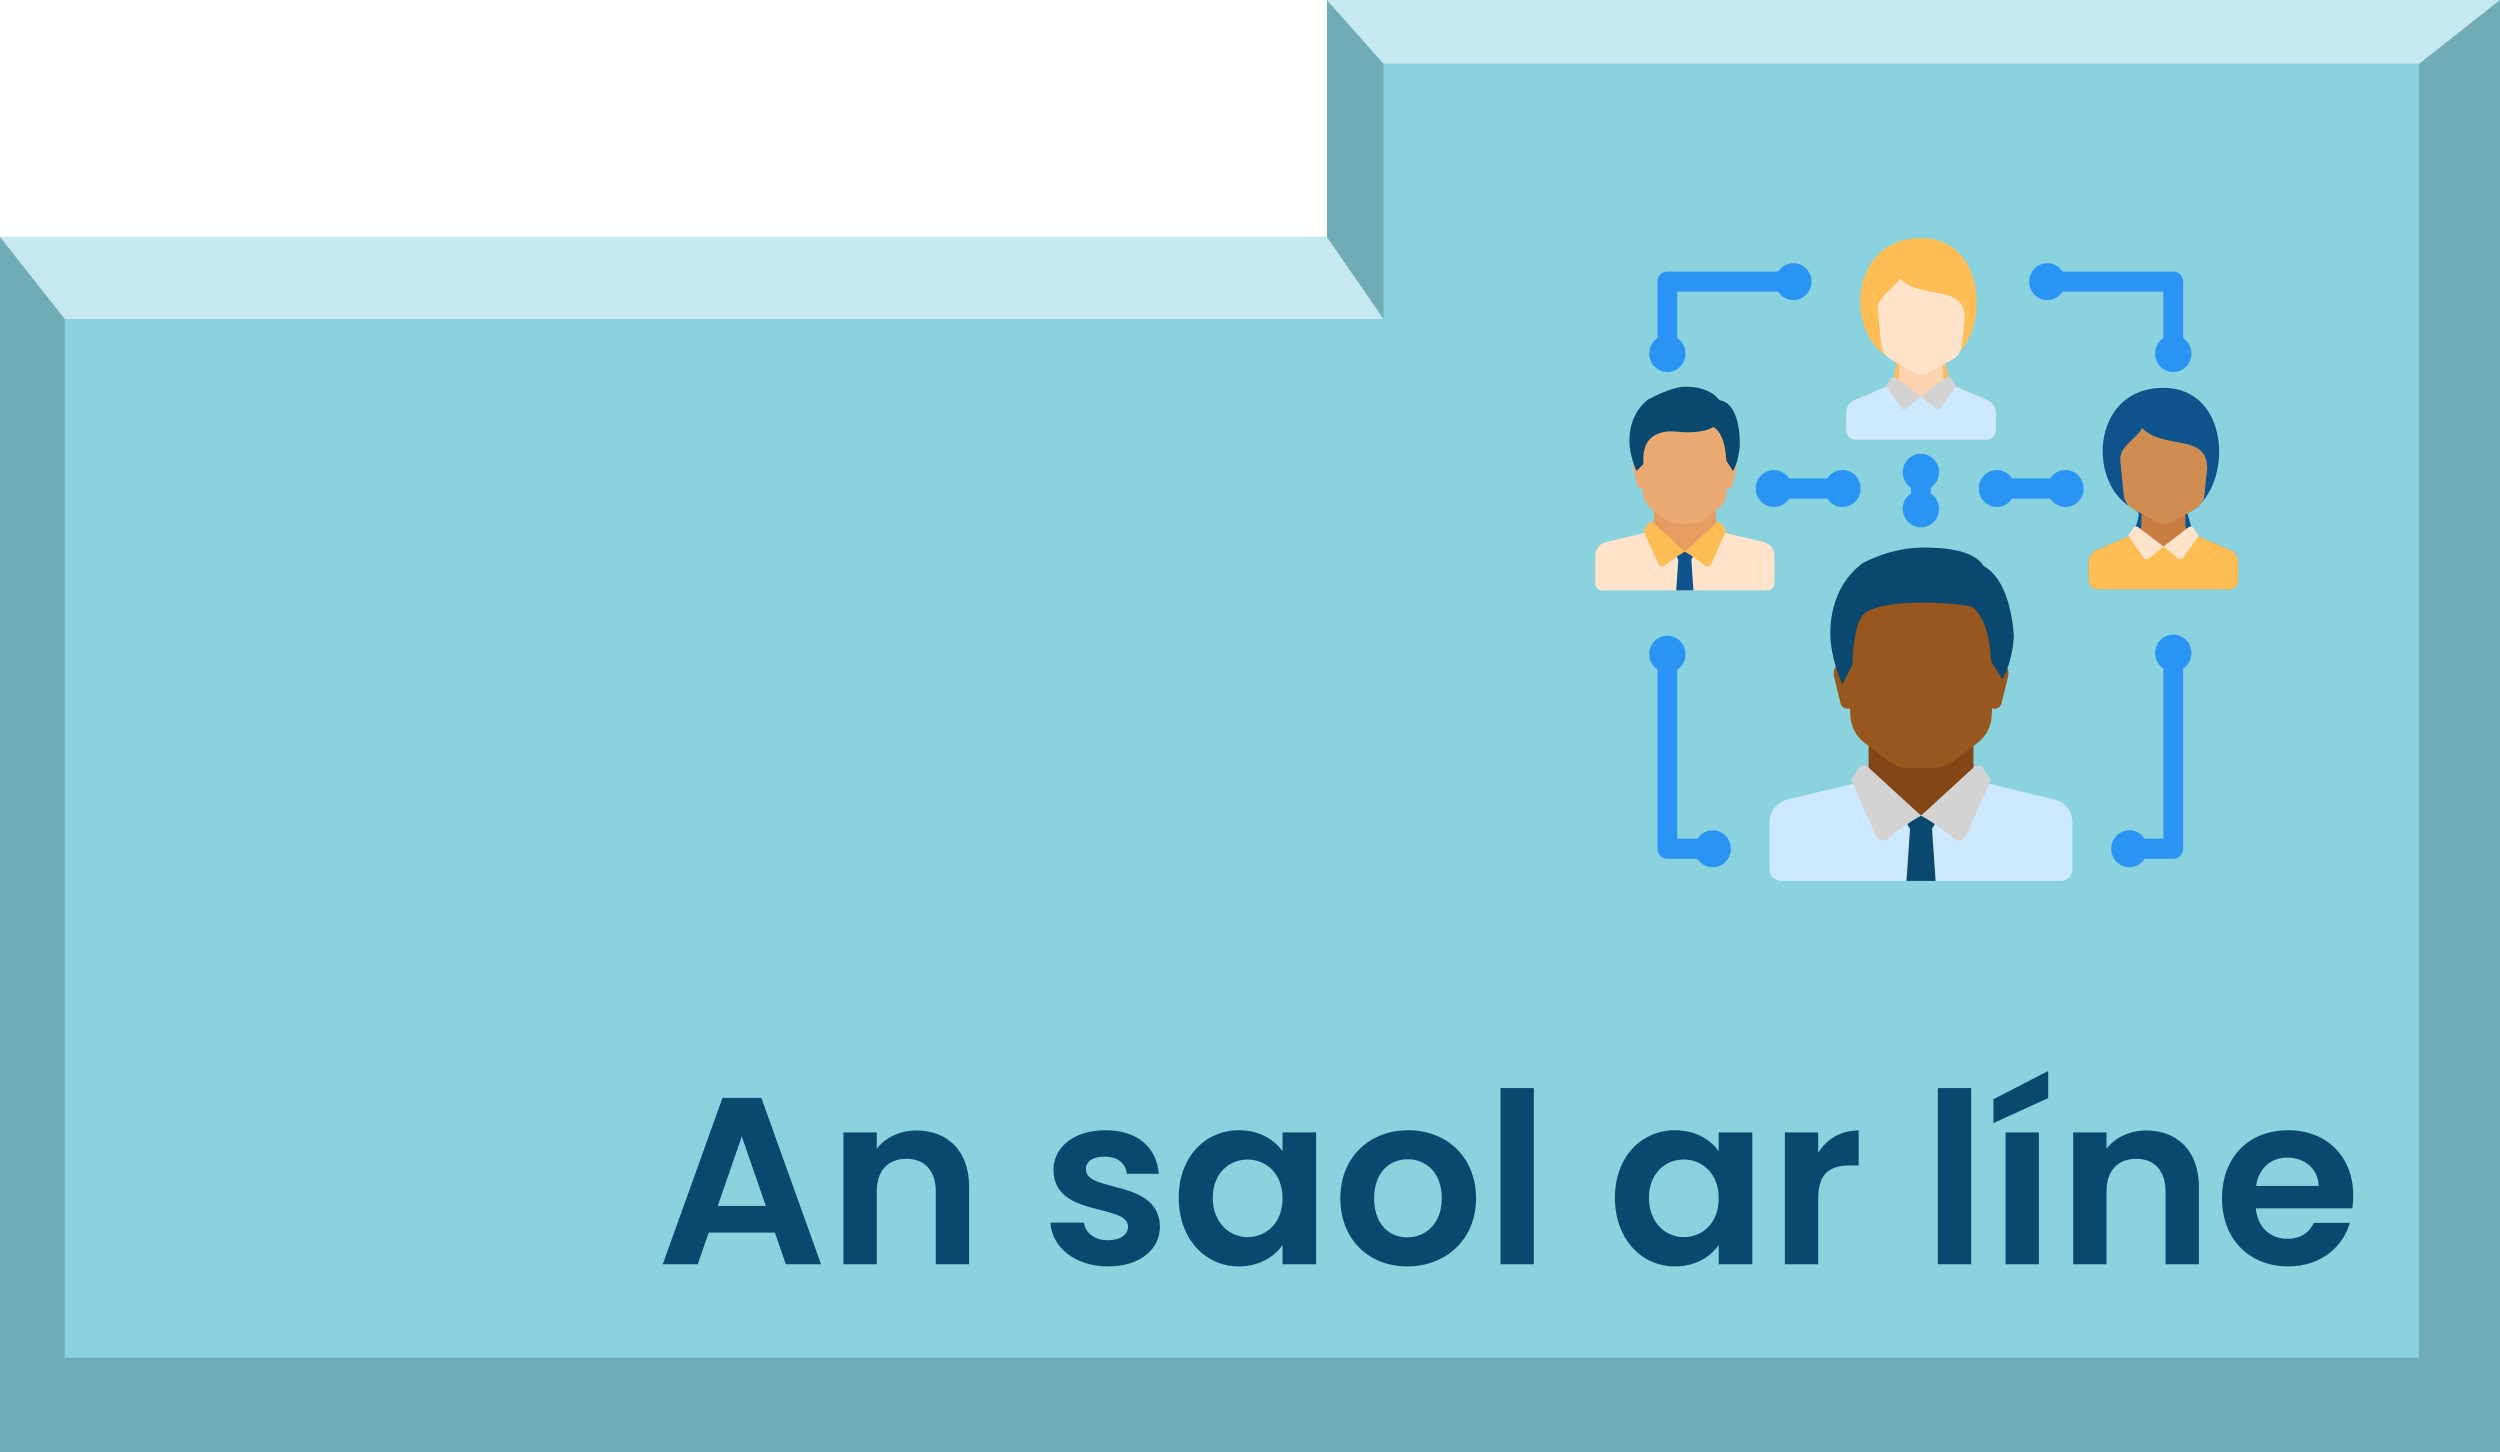 <svg width="210" height="122" viewBox="0 0 210 122" fill="none" xmlns="http://www.w3.org/2000/svg">
<path d="M0 122H210V0H111.464V19.902H0V122Z" fill="#6FACB6"/>
<path d="M203.204 114.051V27.225V5.358H116.214V15.838V26.791H60.825H5.437L5.437 70.421V114.051H103.641H128.447H153.252H203.204Z" fill="#89D2DE"/>
<path d="M5.437 26.791L0 19.902H111.456L116.214 26.791H5.437Z" fill="#C6E9F1"/>
<path d="M116.214 5.358L111.456 0H210L203.204 5.358H116.214Z" fill="#C6E9F1"/>
<path d="M165.771 65.524V62.033H156.962V65.524L161.366 69.512L165.771 65.524Z" fill="#834616"/>
<path d="M172.582 67.156L166.526 65.704C166.434 65.683 166.35 65.645 166.271 65.6L161.366 68.515L156.652 65.459C156.53 65.576 156.379 65.663 156.207 65.704L150.151 67.156C149.267 67.368 148.642 68.172 148.642 69.097V73.003C148.642 73.553 149.08 74 149.621 74H173.112C173.653 74 174.091 73.553 174.091 73.003V69.097C174.091 68.172 173.466 67.368 172.582 67.156Z" fill="#CCE9FF"/>
<path d="M162.59 74H160.143L160.449 69.512H162.284L162.59 74Z" fill="#0B4870"/>
<path d="M162.59 68.515H160.143V68.803C160.143 69.47 160.673 70.011 161.328 70.011H161.404C162.059 70.011 162.59 69.47 162.59 68.803L162.59 68.515Z" fill="#0B4870"/>
<path d="M156.893 64.413L161.366 68.515C161.366 68.515 160.114 69.159 158.568 70.458C158.249 70.726 157.766 70.617 157.595 70.234L155.494 65.523L156.158 64.507C156.324 64.254 156.671 64.21 156.893 64.413Z" fill="#D3D3D3"/>
<path d="M165.84 64.413L161.366 68.515C161.366 68.515 162.619 69.159 164.165 70.458C164.484 70.726 164.966 70.617 165.138 70.234L167.239 65.523L166.574 64.507C166.409 64.254 166.062 64.21 165.84 64.413Z" fill="#D3D3D3"/>
<path d="M168.677 56.833L168.125 59.086C168.059 59.353 167.824 59.54 167.553 59.54C167.474 59.54 167.397 59.523 167.329 59.494L167.301 60.123C167.262 61.017 166.833 61.846 166.13 62.382L164.107 63.928C163.599 64.316 162.981 64.525 162.345 64.525H160.387C159.753 64.525 159.135 64.316 158.625 63.928L156.602 62.382C155.901 61.846 155.47 61.017 155.431 60.123L155.403 59.494C155.335 59.523 155.258 59.54 155.179 59.54C154.91 59.54 154.674 59.353 154.609 59.086L154.056 56.833C153.896 56.183 154.38 55.551 155.039 55.551H155.041C155.105 55.551 155.166 55.557 155.227 55.569L155.005 50.565H167.729L167.505 55.569C167.566 55.557 167.627 55.551 167.691 55.551H167.694C168.353 55.551 168.836 56.183 168.677 56.833Z" fill="#97571E"/>
<path d="M164.333 47.262L164.792 50.565C166.886 50.992 167.188 54.34 167.232 55.297C167.24 55.471 167.294 55.638 167.386 55.784L168.186 57.047C168.186 57.047 168.938 56.06 169.165 53.557C169.165 53.557 169.011 46.299 164.333 47.262Z" fill="#0B4870"/>
<path d="M156.452 47.309C153.179 49.771 153.79 53.993 153.79 53.993C154.015 55.988 154.769 57.484 154.769 57.484L155.617 55.804C155.617 55.804 155.579 51.575 157.062 51.273C158.843 50.366 163.739 50.547 165.667 50.971C166.854 49.761 167.053 50.167 166.854 48.25C166.751 47.258 165.787 45.919 161.297 45.997C159.766 46.023 157.94 46.519 156.452 47.309Z" fill="#0B4870"/>
<path d="M161.366 20C155.526 20 154.959 27.436 158.336 29.836C160.057 30.055 159.023 30.317 159.189 30.42C159.836 30.817 156.88 34.554 161.366 34.283C163.833 34.133 162.714 33.435 163.362 33.037C164.317 33.023 163.377 30.71 163.378 30.512C167.233 28.758 167.205 20 161.366 20Z" fill="#FFBE55"/>
<path d="M166.956 33.618L163.665 32.22C163.39 32.103 163.21 31.83 163.21 31.526V30.618H159.521V31.526C159.521 31.83 159.342 32.104 159.067 32.22L155.775 33.618C155.363 33.793 155.094 34.203 155.094 34.659V36.162C155.094 36.577 155.425 36.914 155.832 36.914H166.9C167.307 36.914 167.637 36.577 167.637 36.162V34.658C167.637 34.203 167.369 33.793 166.956 33.618Z" fill="#FCD2B1"/>
<path d="M166.956 33.617L163.773 32.266L161.366 33.325L158.958 32.266L155.775 33.617C155.363 33.793 155.094 34.203 155.094 34.658V36.162C155.094 36.577 155.424 36.914 155.832 36.914H166.899C167.307 36.914 167.637 36.577 167.637 36.162V34.658C167.637 34.203 167.368 33.793 166.956 33.617Z" fill="#CCE9FF"/>
<path d="M161.366 33.325L159.254 31.712C159.119 31.608 158.926 31.642 158.832 31.786L158.414 32.423L159.709 34.27C159.807 34.41 160.001 34.437 160.133 34.33L161.366 33.325Z" fill="#D3D3D3"/>
<path d="M161.366 33.325L163.477 31.712C163.613 31.608 163.806 31.642 163.9 31.785L164.317 32.423L163.023 34.27C162.924 34.41 162.73 34.437 162.598 34.33L161.366 33.325Z" fill="#D3D3D3"/>
<path d="M157.748 25.787C157.742 25.975 157.746 26.163 157.765 26.35L158.029 28.981C158.073 29.476 158.355 29.917 158.782 30.159L160.882 31.348C161.217 31.537 161.623 31.537 161.957 31.348L164.058 30.159C164.485 29.917 164.766 29.476 164.811 28.981L165.04 26.766C165.04 23.759 161.42 25.262 159.575 23.383C159.206 24.135 157.886 24.831 157.748 25.787Z" fill="#FFE3CA"/>
<path d="M181.729 32.578C175.889 32.578 175.322 40.014 178.699 42.414C180.42 42.633 179.386 42.895 179.552 42.997C180.199 43.395 177.243 47.132 181.729 46.86C184.196 46.711 183.077 46.012 183.725 45.615C184.68 45.601 183.74 43.288 183.741 43.09C187.596 41.335 187.568 32.578 181.729 32.578Z" fill="#0E538C"/>
<path d="M187.319 46.195L184.027 44.798C183.752 44.681 183.573 44.408 183.573 44.104V43.196H179.884V44.104C179.884 44.408 179.705 44.681 179.43 44.798L176.138 46.195C175.726 46.371 175.457 46.781 175.457 47.236V48.74C175.457 49.155 175.788 49.492 176.195 49.492H187.262C187.67 49.492 188 49.155 188 48.74V47.236C188 46.781 187.731 46.371 187.319 46.195Z" fill="#CA7D41"/>
<path d="M187.319 46.195L184.136 44.844L181.729 45.903L179.321 44.844L176.138 46.195C175.726 46.37 175.457 46.781 175.457 47.236V48.74C175.457 49.155 175.788 49.491 176.195 49.491H187.262C187.67 49.491 188 49.155 188 48.74V47.236C188 46.781 187.732 46.37 187.319 46.195Z" fill="#FFBE55"/>
<path d="M181.728 45.904L179.617 44.29C179.481 44.186 179.288 44.22 179.194 44.364L178.777 45.001L180.072 46.848C180.17 46.988 180.364 47.016 180.496 46.908L181.728 45.904Z" fill="#FFE3CA"/>
<path d="M181.728 45.903L183.84 44.289C183.975 44.186 184.168 44.219 184.262 44.363L184.68 45.001L183.385 46.847C183.287 46.988 183.093 47.015 182.96 46.907L181.728 45.903Z" fill="#FFE3CA"/>
<path d="M178.111 38.365C178.105 38.553 178.109 38.741 178.128 38.928L178.392 41.558C178.436 42.054 178.718 42.495 179.145 42.736L181.245 43.925C181.58 44.115 181.986 44.115 182.32 43.925L184.421 42.736C184.848 42.495 185.129 42.054 185.174 41.558L185.403 39.343C185.403 36.337 181.783 37.84 179.938 35.961C179.569 36.712 178.249 37.408 178.111 38.365Z" fill="#D08D51"/>
<path d="M144.131 44.574V42.51H138.921V44.574L141.526 46.933L144.131 44.574Z" fill="#E79C62"/>
<path d="M148.159 45.54L144.577 44.681C144.523 44.668 144.473 44.646 144.427 44.619L141.526 46.343L138.738 44.536C138.666 44.605 138.576 44.656 138.474 44.681L134.893 45.539C134.37 45.665 134 46.14 134 46.688V48.997C134 49.323 134.259 49.587 134.579 49.587H148.473C148.792 49.587 149.052 49.323 149.052 48.997V46.688C149.052 46.141 148.682 45.665 148.159 45.54Z" fill="#FFE3CA"/>
<path d="M142.249 49.587H140.802L140.983 46.933H142.068L142.249 49.587Z" fill="#0E538C"/>
<path d="M142.249 46.343H140.802V46.514C140.802 46.908 141.116 47.228 141.503 47.228H141.548C141.935 47.228 142.249 46.908 142.249 46.514V46.343Z" fill="#0E538C"/>
<path d="M138.88 43.917L141.526 46.344C141.526 46.344 140.785 46.725 139.871 47.492C139.682 47.651 139.397 47.587 139.295 47.36L138.052 44.574L138.446 43.973C138.544 43.824 138.749 43.797 138.88 43.917Z" fill="#FFBE55"/>
<path d="M144.171 43.917L141.526 46.343C141.526 46.343 142.267 46.724 143.181 47.492C143.37 47.651 143.655 47.587 143.756 47.36L144.999 44.574L144.606 43.973C144.508 43.823 144.303 43.797 144.171 43.917Z" fill="#FFBE55"/>
<path d="M145.85 39.434L145.523 40.766C145.484 40.924 145.345 41.035 145.185 41.035C145.139 41.035 145.093 41.025 145.053 41.008L145.036 41.38C145.013 41.909 144.759 42.399 144.344 42.716L143.147 43.63C142.847 43.86 142.481 43.984 142.105 43.984H140.947C140.572 43.984 140.206 43.86 139.905 43.63L138.708 42.716C138.293 42.399 138.039 41.909 138.015 41.38L137.999 41.008C137.959 41.025 137.913 41.035 137.867 41.035C137.707 41.035 137.568 40.924 137.529 40.766L137.202 39.434C137.108 39.049 137.394 38.676 137.784 38.676H137.785C137.823 38.676 137.859 38.679 137.895 38.686L137.763 35.727H145.289L145.157 38.686C145.193 38.679 145.229 38.676 145.267 38.676H145.269C145.658 38.676 145.944 39.049 145.85 39.434Z" fill="#EAAA71"/>
<path d="M143.281 33.773L143.552 35.727C144.791 35.979 144.969 37.96 144.995 38.526C145 38.628 145.032 38.727 145.087 38.814L145.559 39.561C145.559 39.561 146.004 38.977 146.138 37.496C146.138 37.496 146.393 32.593 143.281 33.773Z" fill="#0B4870"/>
<path d="M138.468 33.543C136.533 34.999 136.895 37.496 136.895 37.496C137.027 38.676 137.473 39.56 137.473 39.56L138.052 38.971C138.052 38.971 137.829 37.267 138.921 36.612C139.934 36.003 140.82 36.317 141.725 36.317C144.149 36.317 144.827 35.386 144.71 34.252C144.649 33.666 143.769 32.444 141.526 32.483C140.62 32.498 139.349 33.076 138.468 33.543Z" fill="#0B4870"/>
<path d="M145.39 71.297C145.39 72.153 144.708 72.849 143.866 72.849C143.331 72.849 142.86 72.568 142.589 72.142H140.057C139.599 72.142 139.228 71.763 139.228 71.297V56.252C138.81 55.975 138.535 55.495 138.535 54.951C138.535 54.093 139.216 53.398 140.057 53.398C140.899 53.398 141.581 54.093 141.581 54.951C141.581 55.497 141.305 55.977 140.887 56.253V70.452H142.587C142.859 70.025 143.33 69.744 143.866 69.744C144.708 69.744 145.39 70.439 145.39 71.297Z" fill="#2A94F4"/>
<path d="M152.162 23.657C152.162 24.515 151.48 25.209 150.64 25.209C150.103 25.209 149.633 24.928 149.362 24.502H140.887V28.397C141.305 28.674 141.581 29.154 141.581 29.7C141.581 30.558 140.899 31.252 140.057 31.252C139.216 31.252 138.535 30.558 138.535 29.7C138.535 29.155 138.81 28.675 139.228 28.398V23.657C139.228 23.19 139.599 22.812 140.057 22.812H149.362C149.633 22.386 150.103 22.105 150.639 22.105C151.481 22.105 152.162 22.8 152.162 23.657Z" fill="#2A94F4"/>
<path d="M156.291 41.035C156.291 41.347 156.2 41.637 156.046 41.88C155.775 42.306 155.305 42.587 154.769 42.587C154.233 42.587 153.762 42.306 153.491 41.88H150.285C150.014 42.306 149.543 42.587 149.007 42.587C148.471 42.587 148 42.306 147.729 41.88C147.574 41.637 147.485 41.347 147.485 41.035C147.485 40.724 147.574 40.433 147.73 40.19C148.002 39.763 148.473 39.482 149.007 39.482C149.543 39.482 150.014 39.763 150.285 40.19H153.491C153.762 39.763 154.233 39.482 154.769 39.482C155.303 39.482 155.774 39.763 156.045 40.19C156.2 40.433 156.291 40.724 156.291 41.035Z" fill="#2A94F4"/>
<path d="M175.022 41.035C175.022 41.347 174.931 41.637 174.777 41.88C174.506 42.306 174.035 42.587 173.499 42.587C172.963 42.587 172.492 42.306 172.222 41.88H169.015C168.745 42.306 168.274 42.587 167.738 42.587C167.202 42.587 166.731 42.306 166.459 41.88C166.305 41.637 166.216 41.347 166.216 41.035C166.216 40.724 166.305 40.433 166.461 40.19C166.732 39.763 167.203 39.482 167.738 39.482C168.274 39.482 168.745 39.763 169.015 40.19H172.222C172.492 39.763 172.964 39.482 173.499 39.482C174.034 39.482 174.505 39.763 174.775 40.19C174.931 40.433 175.022 40.724 175.022 41.035Z" fill="#2A94F4"/>
<path d="M184.078 29.7C184.078 30.558 183.397 31.252 182.555 31.252C181.714 31.252 181.031 30.558 181.031 29.7C181.031 29.155 181.307 28.675 181.725 28.398V24.502H173.251C172.979 24.928 172.508 25.209 171.974 25.209C171.133 25.209 170.45 24.515 170.45 23.657C170.45 22.8 171.132 22.105 171.974 22.105C172.508 22.105 172.979 22.385 173.251 22.812H182.555C183.013 22.812 183.384 23.19 183.384 23.657V28.398C183.803 28.675 184.078 29.155 184.078 29.7Z" fill="#2A94F4"/>
<path d="M162.878 42.747C162.878 43.604 162.195 44.298 161.354 44.298C160.513 44.298 159.83 43.604 159.83 42.747C159.83 42.201 160.106 41.721 160.525 41.446V40.97C160.106 40.694 159.83 40.215 159.83 39.67C159.83 38.812 160.513 38.118 161.354 38.118C162.195 38.118 162.878 38.812 162.878 39.67C162.878 40.215 162.602 40.694 162.184 40.97V41.446C162.602 41.721 162.878 42.201 162.878 42.747Z" fill="#2A94F4"/>
<path d="M184.078 54.857C184.078 55.402 183.803 55.882 183.384 56.158V71.297C183.384 71.763 183.013 72.142 182.555 72.142H180.143C179.871 72.568 179.4 72.849 178.866 72.849C178.023 72.849 177.342 72.154 177.342 71.297C177.342 70.439 178.023 69.744 178.866 69.744C179.402 69.744 179.872 70.025 180.144 70.452H181.725V56.158C181.308 55.882 181.032 55.402 181.032 54.857C181.032 53.999 181.714 53.305 182.555 53.305C183.397 53.305 184.078 53.999 184.078 54.857Z" fill="#2A94F4"/>
<path d="M66.01 106.199H68.97L63.95 92.219H60.69L55.67 106.199H58.61L59.53 103.539H65.09L66.01 106.199ZM64.33 101.299H60.29L62.31 95.459L64.33 101.299ZM78.606 106.199H81.406V99.699C81.406 96.639 79.566 94.959 76.986 94.959C75.566 94.959 74.366 95.559 73.646 96.499V95.119H70.846V106.199H73.646V100.079C73.646 98.299 74.626 97.339 76.146 97.339C77.626 97.339 78.606 98.299 78.606 100.079V106.199ZM97.434 103.039C97.354 98.979 91.214 100.239 91.214 98.219C91.214 97.579 91.754 97.159 92.794 97.159C93.894 97.159 94.574 97.739 94.654 98.599H97.334C97.174 96.399 95.554 94.939 92.874 94.939C90.134 94.939 88.494 96.419 88.494 98.259C88.494 102.319 94.754 101.059 94.754 103.039C94.754 103.679 94.154 104.179 93.054 104.179C91.934 104.179 91.154 103.539 91.054 102.699H88.234C88.354 104.759 90.294 106.379 93.074 106.379C95.774 106.379 97.434 104.939 97.434 103.039ZM99.013 100.619C99.013 104.079 101.253 106.379 104.053 106.379C105.813 106.379 107.073 105.539 107.733 104.579V106.199H110.553V95.119H107.733V96.699C107.073 95.779 105.853 94.939 104.073 94.939C101.253 94.939 99.013 97.159 99.013 100.619ZM107.733 100.659C107.733 102.759 106.333 103.919 104.793 103.919C103.293 103.919 101.873 102.719 101.873 100.619C101.873 98.519 103.293 97.399 104.793 97.399C106.333 97.399 107.733 98.559 107.733 100.659ZM123.988 100.659C123.988 97.159 121.488 94.939 118.288 94.939C115.088 94.939 112.588 97.159 112.588 100.659C112.588 104.139 115.008 106.379 118.208 106.379C121.428 106.379 123.988 104.139 123.988 100.659ZM115.428 100.659C115.428 98.439 116.768 97.379 118.248 97.379C119.728 97.379 121.108 98.439 121.108 100.659C121.108 102.859 119.688 103.939 118.208 103.939C116.708 103.939 115.428 102.859 115.428 100.659ZM126.041 106.199H128.841V91.399H126.041V106.199ZM135.653 100.619C135.653 104.079 137.893 106.379 140.693 106.379C142.453 106.379 143.713 105.539 144.373 104.579V106.199H147.193V95.119H144.373V96.699C143.713 95.779 142.493 94.939 140.713 94.939C137.893 94.939 135.653 97.159 135.653 100.619ZM144.373 100.659C144.373 102.759 142.973 103.919 141.433 103.919C139.933 103.919 138.513 102.719 138.513 100.619C138.513 98.519 139.933 97.399 141.433 97.399C142.973 97.399 144.373 98.559 144.373 100.659ZM152.728 100.679C152.728 98.539 153.728 97.899 155.388 97.899H156.128V94.959C154.588 94.959 153.428 95.699 152.728 96.839V95.119H149.928V106.199H152.728V100.679ZM162.78 106.199H165.58V91.399H162.78V106.199ZM168.466 106.199H171.266V95.119H168.466V106.199ZM167.446 92.339V94.339L172.046 92.239V89.959L167.446 92.339ZM181.907 106.199H184.707V99.699C184.707 96.639 182.867 94.959 180.287 94.959C178.867 94.959 177.667 95.559 176.947 96.499V95.119H174.147V106.199H176.947V100.079C176.947 98.299 177.927 97.339 179.447 97.339C180.927 97.339 181.907 98.299 181.907 100.079V106.199ZM192.13 97.239C193.57 97.239 194.73 98.159 194.77 99.619H189.51C189.73 98.099 190.79 97.239 192.13 97.239ZM197.39 102.719H194.37C194.01 103.459 193.35 104.059 192.15 104.059C190.75 104.059 189.63 103.139 189.49 101.499H197.59C197.65 101.139 197.67 100.779 197.67 100.419C197.67 97.119 195.41 94.939 192.21 94.939C188.93 94.939 186.65 97.159 186.65 100.659C186.65 104.139 188.99 106.379 192.21 106.379C194.95 106.379 196.79 104.759 197.39 102.719Z" fill="#0B4870"/>
</svg>
